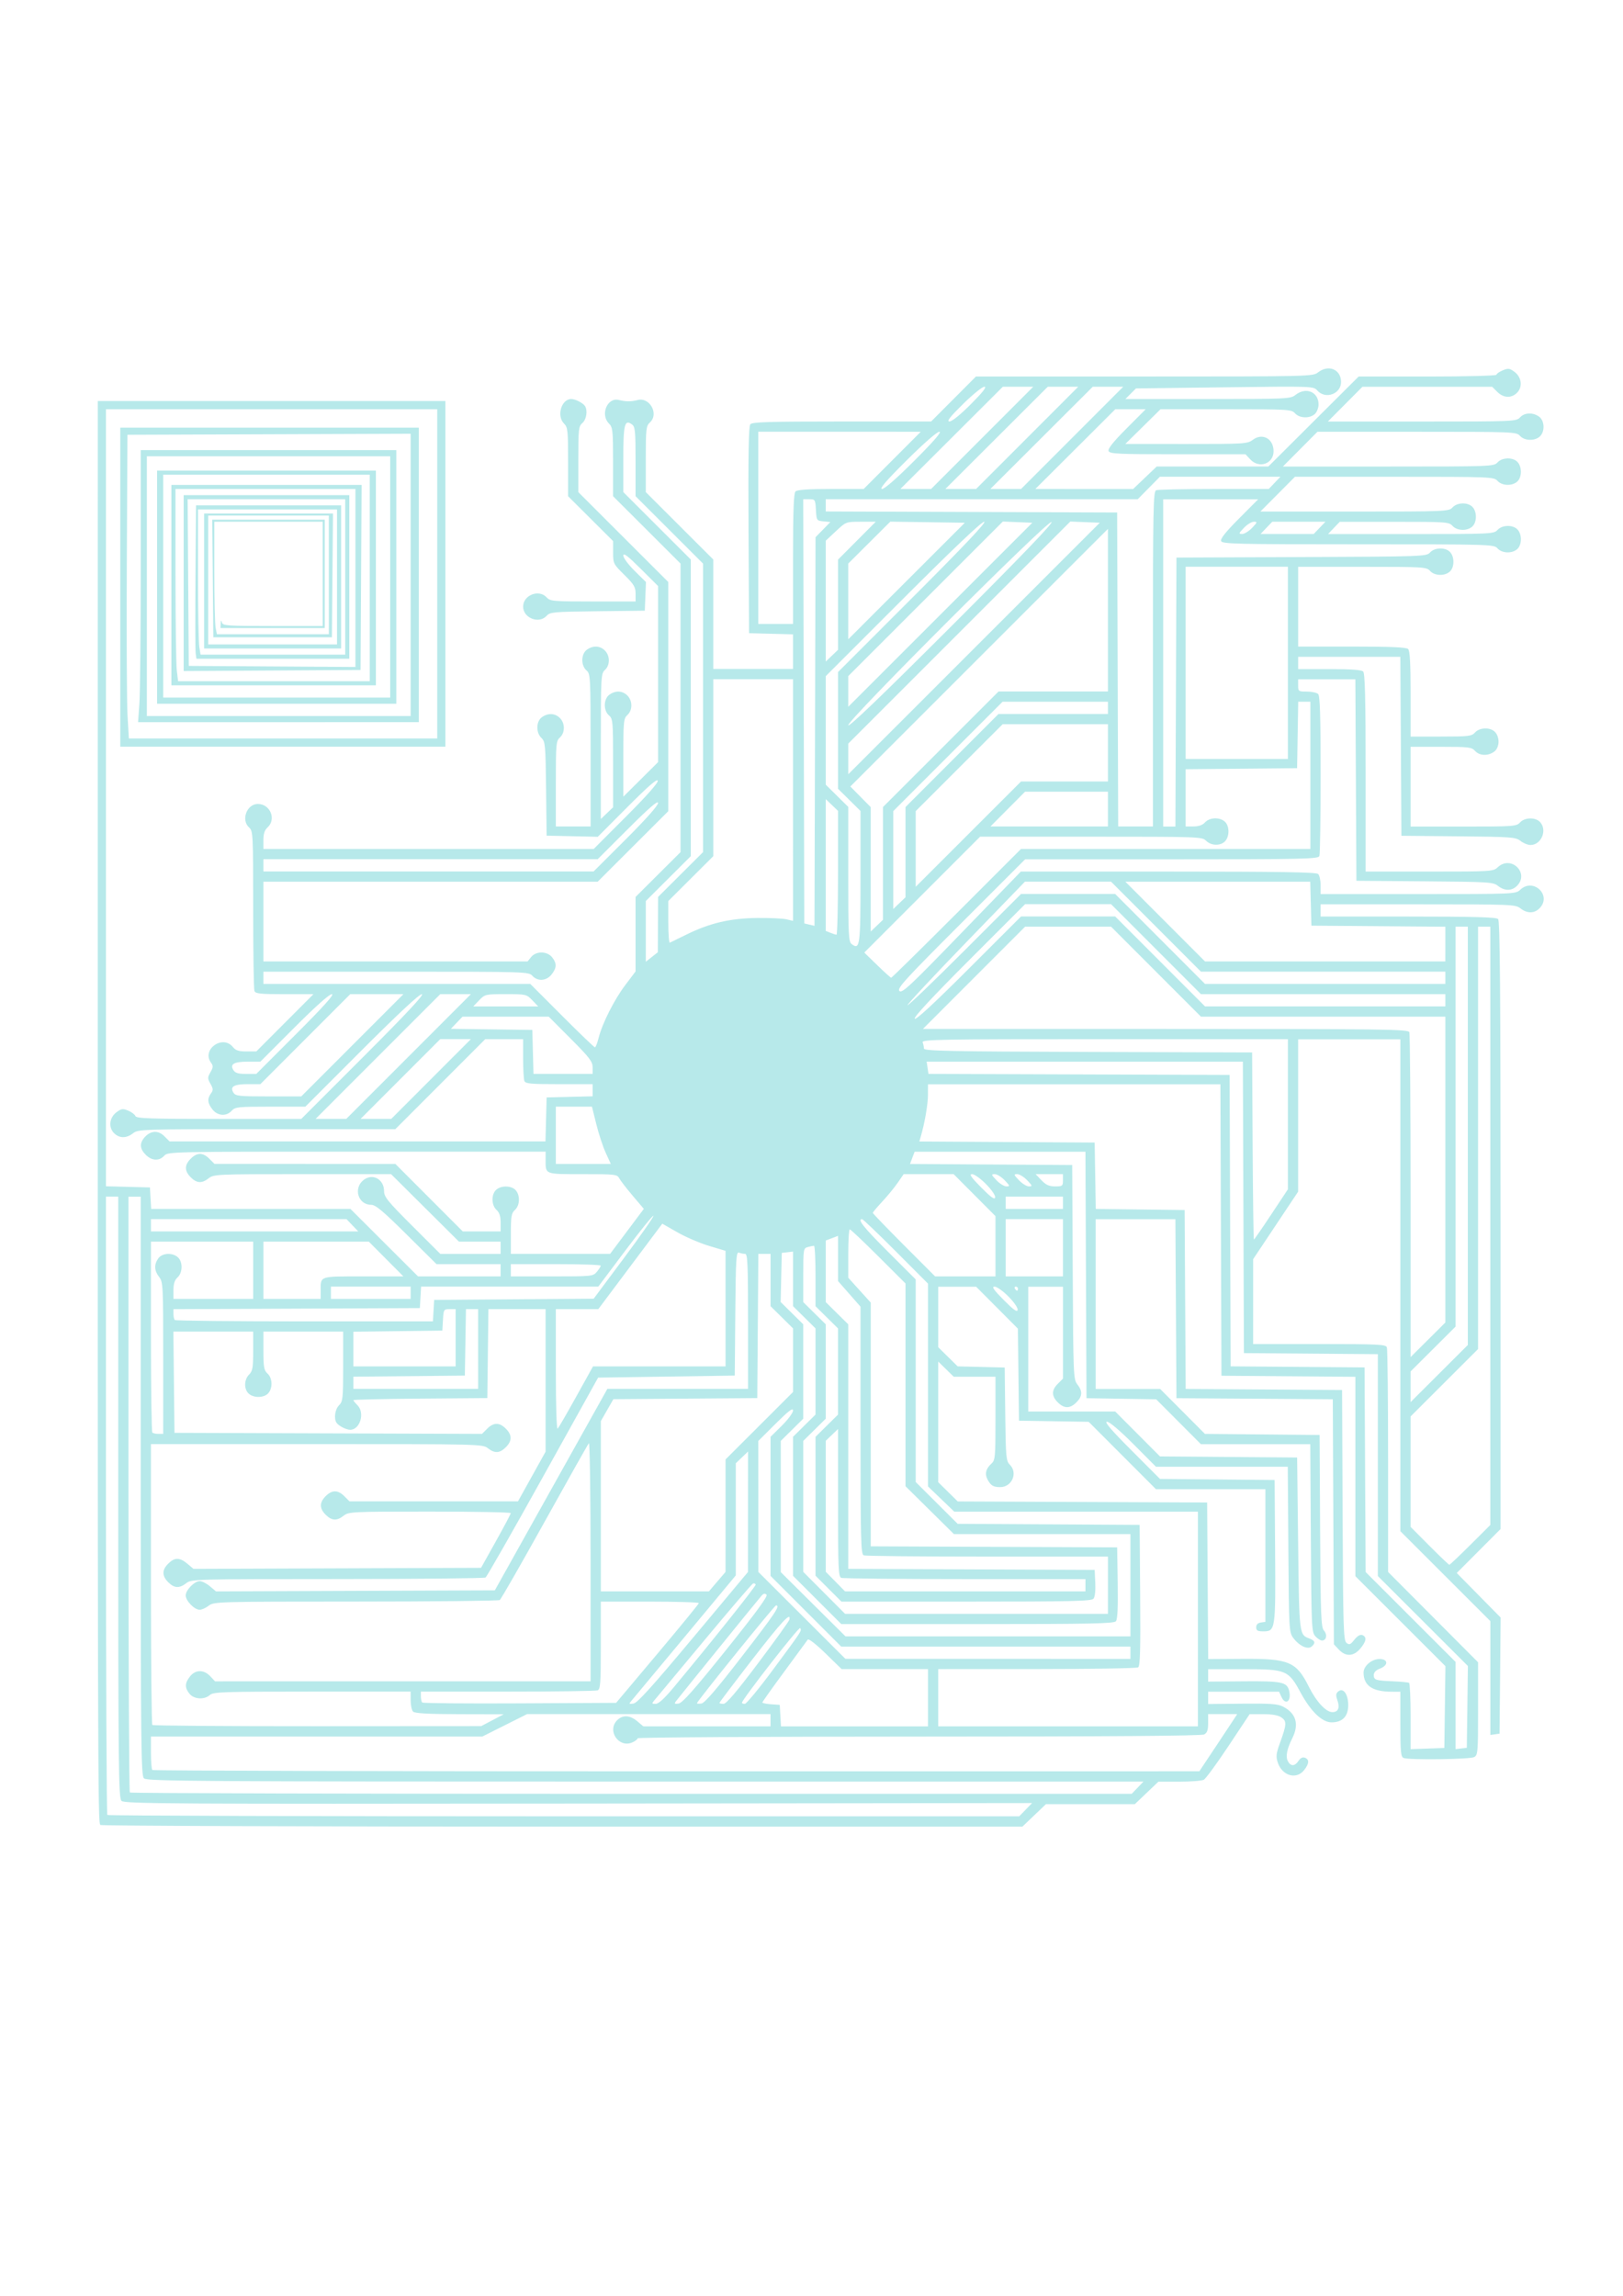 <?xml version="1.0" encoding="UTF-8" standalone="no"?>
<!-- Created with Inkscape (http://www.inkscape.org/) -->

<svg
   xmlns:dc="http://purl.org/dc/elements/1.1/"
   xmlns:cc="http://creativecommons.org/ns#"
   xmlns:rdf="http://www.w3.org/1999/02/22-rdf-syntax-ns#"
   xmlns:svg="http://www.w3.org/2000/svg"
   xmlns="http://www.w3.org/2000/svg"
   xmlns:sodipodi="http://sodipodi.sourceforge.net/DTD/sodipodi-0.dtd"
   xmlns:inkscape="http://www.inkscape.org/namespaces/inkscape"
   width="210mm"
   height="297mm"
   viewBox="0 0 210 297"
   version="1.1"
   id="svg2298"
   inkscape:version="0.92.4 (5da689c313, 2019-01-14)"
   sodipodi:docname="CircuitBoard-Blue.svg">
  <defs
     id="defs2292" />
  <sodipodi:namedview
     id="base"
     pagecolor="#ffffff"
     bordercolor="#666666"
     borderopacity="1.0"
     inkscape:pageopacity="0.0"
     inkscape:pageshadow="2"
     inkscape:zoom="0.7"
     inkscape:cx="480.65301"
     inkscape:cy="640.34483"
     inkscape:document-units="mm"
     inkscape:current-layer="layer1"
     showgrid="false"
     inkscape:snap-global="false"
     inkscape:window-width="1920"
     inkscape:window-height="1017"
     inkscape:window-x="-8"
     inkscape:window-y="-8"
     inkscape:window-maximized="1" />
  <g
     inkscape:label="Layer 1"
     inkscape:groupmode="layer"
     id="layer1">
    <g
       id="g2854"
       transform="translate(2.598,-2.987)">
      <path
         style="fill:#b7e9ea;stroke-width:0.265"
         d="m 10.388,239.067 c -0.337,-0.214 -0.349,-5.21 -0.338,-138.889 l 0.004,-45.31 H 32.544 55.033 V 77.226 99.583 H 33.999 12.965 v -20.637 -20.637 h 19.315 19.315 v 19.05 19.05 H 33.43 15.267 l 0.172,-2.422 c 0.095,-1.332 0.172,-9.25 0.172,-17.595 V 61.218 H 32.147 48.683 V 77.623 94.027 H 33.205 17.727 V 78.946 63.864 H 31.882 46.038 V 77.755 91.646 H 32.808 19.579 V 78.681 65.716 h 12.306 12.306 l -0.069,11.972 -0.069,11.972 -11.443,0.069 -11.443,0.069 V 78.419 67.039 H 31.882 42.598 V 77.623 88.206 H 32.706 22.814 l -0.096,-0.728 c -0.053,-0.4 -0.063,-4.865 -0.023,-9.922 l 0.073,-9.194 h 9.386 9.386 v 9.26 9.26 H 32.676 23.812 v -8.731 -8.731 h 8.338 8.338 l -0.07,8.004 -0.07,8.004 h -7.673 -7.673 l -0.07,-7.607 -0.07,-7.607 h 7.28 7.28 v 7.011 7.011 h -6.747 -6.747 l 0.031,-0.595 c 0.023,-0.448 0.061,-0.481 0.152,-0.132 0.111,0.425 0.651,0.463 6.584,0.463 h 6.463 V 77.226 70.479 H 32.147 25.135 v 6.449 c 0,3.547 0.074,6.821 0.165,7.276 l 0.165,0.827 h 7.243 7.243 V 77.358 69.685 H 32.147 24.342 v 8.334 8.334 h 8.334 8.334 v -8.731 -8.731 h -8.996 -8.996 l 0.003,8.401 c 0.002,4.62 0.077,8.847 0.167,9.393 l 0.164,0.992 h 9.358 9.358 V 77.623 67.568 H 31.875 21.681 l 0.073,10.782 0.073,10.782 10.782,0.069 10.782,0.069 V 77.758 l -10e-7,-11.512 H 31.75 20.108 l 0.002,11.046 c 0.001,6.075 0.077,11.671 0.169,12.435 l 0.167,1.389 H 32.845 45.244 V 77.755 64.393 H 31.882 18.521 V 78.813 93.233 H 33.205 47.89 V 77.623 62.012 H 32.147 16.404 V 78.813 95.614 H 33.47 50.535 V 77.356 59.098 l -18.322,0.068 -18.322,0.068 -0.081,16.669 c -0.045,9.168 -0.003,18.008 0.092,19.645 l 0.173,2.977 H 34.025 53.975 V 77.226 55.927 H 32.544 11.113 v 50.262 50.262 l 2.844,0.075 2.844,0.075 0.08,1.389 0.08,1.389 h 12.892 12.892 l 4.375,4.366 4.375,4.366 h 5.34 5.34 v -0.794 -0.794 H 58.03 53.882 l -3.867,-3.836 c -3.067,-3.043 -4.016,-3.836 -4.584,-3.836 -1.716,0 -2.357,-2.195 -0.947,-3.243 1.167,-0.867 2.611,-0.048 2.611,1.479 0,0.733 0.482,1.326 3.641,4.479 l 3.641,3.634 h 3.899 3.899 v -0.794 -0.794 H 59.483 56.788 l -4.393,-4.366 -4.393,-4.366 H 36.544 c -11.057,0 -11.481,0.018 -12.131,0.529 -0.891,0.701 -1.545,0.667 -2.333,-0.12 -0.824,-0.824 -0.824,-1.581 0,-2.405 0.827,-0.827 1.582,-0.824 2.417,0.012 l 0.661,0.661 H 36.858 48.557 l 4.36,4.366 4.36,4.366 h 2.45 2.45 v -1.15 c 0,-0.814 -0.155,-1.29 -0.529,-1.629 -0.673,-0.609 -0.697,-2.015 -0.045,-2.605 0.642,-0.581 1.972,-0.557 2.518,0.046 0.602,0.666 0.556,1.973 -0.091,2.559 -0.461,0.417 -0.529,0.815 -0.529,3.084 v 2.605 h 6.42 6.42 l 2.183,-2.913 2.183,-2.913 -1.44,-1.697 c -0.792,-0.933 -1.572,-1.944 -1.734,-2.246 -0.28,-0.523 -0.51,-0.549 -4.754,-0.549 -4.96,0 -4.781,0.07 -4.781,-1.874 v -1.037 H 43.565 c -24.097,0 -24.44,0.007 -24.912,0.529 -0.647,0.715 -1.607,0.666 -2.393,-0.12 -0.766,-0.766 -0.825,-1.466 -0.186,-2.22 0.775,-0.916 1.783,-0.993 2.578,-0.198 l 0.687,0.687 H 43.659 67.98 l 0.075,-2.844 0.075,-2.844 2.977,-0.075 2.977,-0.075 v -0.785 -0.785 h -4.337 c -3.711,0 -4.361,-0.06 -4.498,-0.419 -0.088,-0.23 -0.161,-1.54 -0.161,-2.91 v -2.492 h -2.45 -2.45 l -5.816,5.821 -5.816,5.821 H 31.926 c -16.229,0 -16.645,0.013 -17.302,0.529 -0.863,0.679 -1.78,0.673 -2.469,-0.016 -0.752,-0.752 -0.598,-2.02 0.329,-2.709 0.62,-0.461 0.812,-0.486 1.502,-0.2 0.435,0.18 0.856,0.496 0.935,0.701 0.12,0.312 1.879,0.373 10.802,0.373 h 10.659 l 8.067,-8.07 c 5.557,-5.559 7.902,-8.07 7.537,-8.07 -0.34,0 -3.127,2.599 -7.802,7.276 l -7.272,7.276 h -4.525 c -4.189,0 -4.56,0.039 -5.004,0.529 -0.685,0.757 -1.827,0.68 -2.494,-0.168 -0.638,-0.811 -0.691,-1.388 -0.189,-2.074 0.306,-0.418 0.296,-0.603 -0.066,-1.241 -0.391,-0.689 -0.391,-0.811 0,-1.5 0.362,-0.638 0.372,-0.823 0.066,-1.241 -1.241,-1.698 1.507,-3.659 2.833,-2.022 0.361,0.445 0.75,0.573 1.748,0.573 h 1.284 l 3.697,-3.704 3.697,-3.704 h -3.738 c -3.165,0 -3.763,-0.064 -3.899,-0.419 -0.088,-0.23 -0.161,-4.974 -0.161,-10.542 0,-9.788 -0.018,-10.14 -0.529,-10.603 -1.071,-0.969 -0.3,-3.043 1.132,-3.043 1.608,0 2.421,1.982 1.249,3.043 -0.374,0.339 -0.529,0.815 -0.529,1.629 v 1.15 h 21.368 21.368 l 4.191,-4.197 c 2.685,-2.689 4.157,-4.354 4.098,-4.635 -0.065,-0.306 -1.252,0.726 -3.926,3.41 l -3.833,3.848 -3.31,-0.074 -3.31,-0.074 -0.071,-6.071 c -0.066,-5.659 -0.107,-6.104 -0.595,-6.559 -0.738,-0.688 -0.703,-2.164 0.064,-2.702 0.802,-0.562 1.688,-0.517 2.322,0.117 0.679,0.679 0.679,1.899 0,2.514 -0.497,0.45 -0.529,0.815 -0.529,5.994 v 5.515 h 2.249 2.249 v -9.863 c 0,-9.536 -0.018,-9.878 -0.529,-10.316 -0.748,-0.641 -0.715,-2.15 0.059,-2.692 0.802,-0.562 1.688,-0.517 2.322,0.117 0.679,0.679 0.679,1.899 0,2.514 -0.51,0.462 -0.529,0.815 -0.529,9.88 v 9.401 l 0.794,-0.76 0.794,-0.76 V 101.709 c 0,-5.385 -0.03,-5.738 -0.529,-6.166 -0.748,-0.641 -0.715,-2.15 0.059,-2.692 0.802,-0.562 1.688,-0.517 2.322,0.117 0.679,0.679 0.679,1.899 0,2.514 -0.494,0.447 -0.529,0.815 -0.529,5.525 v 5.046 l 2.249,-2.237 2.249,-2.237 V 90.19 78.802 l -2.249,-2.237 c -1.689,-1.68 -2.249,-2.105 -2.249,-1.705 0,0.295 0.653,1.177 1.465,1.979 l 1.465,1.446 -0.076,1.852 -0.076,1.852 -6.115,0.071 c -5.711,0.066 -6.146,0.106 -6.589,0.595 -0.988,1.091 -3.038,0.285 -3.038,-1.195 0,-1.484 2.051,-2.286 3.043,-1.191 0.45,0.497 0.815,0.529 5.994,0.529 h 5.515 v -1.001 c 0,-0.863 -0.201,-1.2 -1.455,-2.438 -1.417,-1.399 -1.455,-1.476 -1.455,-2.906 v -1.469 L 73.819,70.082 70.908,67.181 v -4.436 c 0,-4.084 -0.042,-4.478 -0.529,-4.965 -0.988,-0.988 -0.338,-3.175 0.943,-3.175 0.509,0 1.502,0.506 1.764,0.9 0.376,0.562 0.199,1.755 -0.327,2.205 -0.488,0.418 -0.529,0.781 -0.529,4.696 v 4.243 l 5.821,5.816 5.821,5.816 v 14.822 14.822 l -4.567,4.561 -4.567,4.561 H 53.112 31.485 v 5.159 5.159 H 48.575 65.664 l 0.464,-0.573 c 0.64,-0.79 2.053,-0.775 2.705,0.029 0.632,0.781 0.616,1.368 -0.06,2.228 -0.667,0.848 -1.809,0.925 -2.494,0.168 -0.47,-0.519 -0.815,-0.529 -17.636,-0.529 H 31.485 v 0.794 0.794 h 17.267 17.267 l 4.095,4.101 c 2.252,2.256 4.171,4.101 4.265,4.101 0.094,0 0.309,-0.551 0.478,-1.224 0.475,-1.887 2.027,-4.955 3.473,-6.865 l 1.308,-1.729 v -4.819 -4.819 l 2.91,-2.901 2.91,-2.901 V 94.557 75.897 l -4.366,-4.36 -4.366,-4.36 v -4.435 c 0,-4.082 -0.042,-4.477 -0.529,-4.964 -1.162,-1.162 -0.208,-3.429 1.283,-3.047 0.881,0.226 1.575,0.228 2.427,0.007 1.574,-0.409 2.786,1.818 1.582,2.908 -0.487,0.441 -0.529,0.815 -0.529,4.74 v 4.261 l 4.366,4.36 4.366,4.36 v 7.081 7.081 h 5.159 5.159 v -2.24 -2.24 l -2.844,-0.075 -2.844,-0.075 -0.069,-13.331 c -0.05,-9.624 0.015,-13.432 0.231,-13.692 0.245,-0.295 2.418,-0.361 11.847,-0.361 h 11.548 l 2.901,-2.91 2.901,-2.91 h 21.791 c 21.39,0 21.803,-0.01 22.464,-0.529 1.359,-1.069 2.983,-0.396 2.983,1.237 0,1.559 -2.017,2.287 -3.068,1.108 -0.504,-0.565 -0.504,-0.565 -11.984,-0.42 l -11.48,0.145 -0.685,0.685 -0.685,0.685 h 10.668 c 10.267,0 10.693,-0.02 11.341,-0.529 1.359,-1.069 2.983,-0.396 2.983,1.237 0,0.439 -0.218,0.995 -0.484,1.236 -0.666,0.602 -1.973,0.556 -2.559,-0.091 -0.46,-0.508 -0.815,-0.529 -8.941,-0.529 h -8.462 l -2.278,2.245 -2.278,2.245 7.882,0.004 c 7.6,0.004 7.909,-0.016 8.635,-0.553 1.24,-0.917 2.665,-0.122 2.665,1.487 0,1.633 -1.876,2.288 -3.02,1.054 l -0.613,-0.661 h -8.775 c -7.775,0 -8.794,-0.048 -8.937,-0.421 -0.112,-0.292 0.595,-1.18 2.318,-2.91 l 2.48,-2.49 h -1.966 -1.966 l -5.173,5.158 -5.173,5.158 6.326,0.002 6.326,0.002 1.526,-1.455 1.526,-1.455 h 7.222 7.222 l 5.842,-5.821 5.842,-5.821 h 8.916 c 4.947,9e-6 8.916,-0.103 8.916,-0.232 0,-0.128 0.365,-0.384 0.811,-0.568 0.713,-0.295 0.896,-0.272 1.521,0.192 0.928,0.689 1.082,1.957 0.329,2.709 -0.733,0.733 -1.75,0.687 -2.553,-0.117 l -0.661,-0.661 h -8.394 -8.394 l -2.237,2.249 -2.237,2.249 h 12.19 c 11.854,0 12.203,-0.015 12.669,-0.529 0.573,-0.633 1.645,-0.684 2.455,-0.117 0.741,0.519 0.799,1.961 0.104,2.59 -0.666,0.602 -1.973,0.556 -2.559,-0.091 -0.466,-0.515 -0.815,-0.529 -13.342,-0.529 h -12.863 l -2.237,2.249 -2.237,2.249 h 13.645 c 13.309,0 13.657,-0.013 14.124,-0.529 0.609,-0.673 2.015,-0.697 2.605,-0.045 0.581,0.642 0.557,1.972 -0.046,2.518 -0.666,0.602 -1.973,0.556 -2.559,-0.091 -0.466,-0.515 -0.815,-0.529 -13.342,-0.529 h -12.863 l -2.237,2.249 -2.237,2.249 h 12.19 c 11.854,0 12.203,-0.015 12.669,-0.529 0.609,-0.673 2.015,-0.697 2.605,-0.045 0.581,0.642 0.557,1.972 -0.046,2.518 -0.666,0.602 -1.973,0.556 -2.559,-0.091 -0.456,-0.504 -0.815,-0.529 -7.532,-0.529 h -7.053 l -0.76,0.794 -0.76,0.794 h 10.724 c 10.388,0 10.739,-0.017 11.203,-0.529 0.609,-0.673 2.015,-0.697 2.605,-0.045 0.581,0.642 0.557,1.972 -0.046,2.518 -0.666,0.602 -1.973,0.556 -2.559,-0.091 -0.47,-0.519 -0.815,-0.529 -18.041,-0.529 -15.805,0 -17.578,-0.042 -17.723,-0.421 -0.112,-0.292 0.595,-1.18 2.318,-2.91 l 2.48,-2.49 h -6.146 -6.146 v 21.167 21.167 h 0.792 0.792 l 0.068,-17.396 0.068,-17.396 16.167,-0.068 c 15.765,-0.066 16.178,-0.081 16.644,-0.595 0.607,-0.671 2.014,-0.694 2.603,-0.043 0.581,0.642 0.557,1.972 -0.046,2.518 -0.666,0.602 -1.973,0.556 -2.559,-0.091 -0.459,-0.508 -0.815,-0.529 -8.772,-0.529 h -8.293 v 5.159 5.159 h 6.959 c 5.059,0 7.045,0.087 7.276,0.318 0.227,0.227 0.317,1.893 0.317,5.821 v 5.503 h 3.928 c 3.592,0 3.969,-0.045 4.407,-0.529 0.609,-0.673 2.015,-0.697 2.605,-0.045 0.642,0.71 0.563,2.044 -0.15,2.544 -0.81,0.567 -1.882,0.516 -2.455,-0.117 -0.438,-0.484 -0.815,-0.529 -4.407,-0.529 h -3.928 v 5.159 5.159 h 6.838 c 6.502,0 6.862,-0.026 7.317,-0.529 0.609,-0.673 2.015,-0.697 2.605,-0.045 0.951,1.05 0.147,2.956 -1.246,2.956 -0.344,0 -0.926,-0.236 -1.293,-0.525 -0.624,-0.491 -1.147,-0.53 -8.039,-0.595 l -7.372,-0.07 -0.069,-11.576 -0.069,-11.576 h -6.612 -6.612 v 0.794 0.794 h 4.048 c 2.796,0 4.146,0.098 4.366,0.318 0.238,0.238 0.318,3.51 0.318,13.097 v 12.779 h 8.251 c 8.049,0 8.266,-0.014 8.85,-0.562 1.71,-1.606 4.136,0.757 2.478,2.414 -0.673,0.673 -1.596,0.674 -2.449,0.004 -0.632,-0.497 -1.147,-0.529 -9.495,-0.595 l -8.826,-0.07 -0.069,-13.031 -0.069,-13.031 h -3.702 -3.702 v 0.794 c 0,0.759 0.05,0.794 1.138,0.794 0.626,0 1.281,0.143 1.455,0.318 0.236,0.236 0.318,2.917 0.318,10.429 0,5.562 -0.072,10.3 -0.161,10.53 -0.144,0.376 -2.075,0.419 -19.118,0.419 h -18.957 l -8.327,8.33 c -7.281,7.283 -8.278,8.378 -7.936,8.707 0.342,0.329 1.359,-0.624 8.05,-7.537 l 7.658,-7.913 h 19.078 c 14.485,0 19.154,0.076 19.395,0.318 0.175,0.175 0.318,0.829 0.318,1.455 v 1.138 h 12.617 c 12.5,0 12.622,-0.005 13.215,-0.562 1.71,-1.606 4.136,0.757 2.478,2.414 -0.674,0.674 -1.596,0.674 -2.453,0 -0.651,-0.512 -1.073,-0.529 -13.265,-0.529 H 168.275 v 0.794 0.794 h 11.324 c 8.455,0 11.405,0.08 11.642,0.318 0.244,0.244 0.318,9.404 0.318,39.617 v 39.3 l -2.834,2.843 -2.834,2.843 2.839,2.881 2.839,2.881 -0.07,7.51 -0.07,7.51 -0.595,0.085 -0.595,0.085 v -7.363 -7.363 l -5.821,-5.816 -5.821,-5.816 v -31.818 -31.818 h -6.615 -6.615 l -2.6e-4,9.856 -2.7e-4,9.856 -2.91,4.366 -2.91,4.366 -2.6e-4,5.49 -3.4e-4,5.49 h 8.571 c 7.571,0 8.589,0.049 8.731,0.419 0.088,0.23 0.161,6.865 0.161,14.743 v 14.324 l 5.821,5.842 5.821,5.842 v 5.997 c 0,5.658 -0.029,6.012 -0.512,6.27 -0.544,0.291 -8.406,0.389 -9.124,0.113 -0.357,-0.137 -0.419,-0.775 -0.419,-4.366 v -4.205 l -1.124,-0.002 c -2.49,-0.003 -3.638,-0.785 -3.638,-2.478 0,-0.857 1.057,-1.753 2.068,-1.753 1.13,0 1.162,0.822 0.049,1.242 -0.514,0.194 -0.794,0.484 -0.794,0.823 0,0.652 0.216,0.722 2.514,0.82 1.019,0.043 1.941,0.133 2.051,0.2 0.109,0.067 0.198,2.024 0.198,4.35 v 4.228 l 2.183,-0.077 2.183,-0.077 0.07,-5.292 0.07,-5.292 -5.825,-5.819 -5.825,-5.819 v -12.897 -12.897 l -8.665,-0.07 -8.665,-0.07 -0.068,-18.852 -0.068,-18.852 H 136.391 117.475 l -0.005,1.389 c -0.004,1.223 -0.426,3.654 -0.941,5.421 l -0.173,0.592 11.341,0.069 11.341,0.069 0.073,4.294 0.073,4.294 5.748,0.071 5.748,0.071 0.069,11.572 0.069,11.572 10.118,0.069 10.118,0.069 0.068,16.175 c 0.061,14.496 0.112,16.212 0.494,16.529 0.367,0.305 0.51,0.249 1.031,-0.404 0.392,-0.492 0.753,-0.701 1.027,-0.596 0.609,0.234 0.522,0.814 -0.262,1.746 -0.866,1.03 -1.885,1.078 -2.775,0.131 l -0.641,-0.683 -0.072,-15.851 -0.072,-15.851 -10.114,-0.069 -10.114,-0.069 -0.069,-11.576 -0.069,-11.576 h -5.157 -5.157 v 10.98 10.98 h 4.172 4.172 l 2.897,2.906 2.897,2.906 7.417,0.07 7.417,0.07 0.069,12.418 c 0.061,10.985 0.118,12.472 0.495,12.889 0.47,0.519 0.321,1.285 -0.25,1.285 -0.2,0 -0.591,-0.251 -0.868,-0.557 -0.478,-0.528 -0.508,-1.187 -0.578,-12.7 l -0.074,-12.143 h -7.074 -7.074 l -2.895,-2.904 -2.895,-2.904 -4.508,-0.072 -4.508,-0.072 -0.068,-15.941 -0.068,-15.941 h -11.052 -11.052 l -0.298,0.791 -0.298,0.791 10.493,0.069 10.493,0.069 0.069,13.852 c 0.066,13.375 0.087,13.875 0.595,14.522 0.699,0.888 0.664,1.543 -0.123,2.33 -0.824,0.824 -1.581,0.824 -2.405,0 -0.827,-0.827 -0.824,-1.582 0.012,-2.417 l 0.661,-0.661 v -5.941 -5.941 h -2.249 -2.249 v 8.07 8.07 h 5.627 5.627 l 2.898,2.907 2.898,2.907 8.871,0.07 8.871,0.07 0.132,11.138 c 0.142,11.951 0.12,11.77 1.51,12.298 0.699,0.266 0.766,0.575 0.223,1.026 -0.507,0.421 -1.612,-0.107 -2.371,-1.132 -0.536,-0.724 -0.555,-1.068 -0.628,-11.443 l -0.075,-10.697 h -8.529 -8.529 l -2.901,-2.91 c -1.765,-1.77 -3.109,-2.91 -3.432,-2.91 -0.38,0 0.518,1.05 3.163,3.7 l 3.693,3.7 7.416,0.07 7.416,0.07 0.064,9.128 c 0.072,10.258 0.044,10.451 -1.527,10.451 -0.742,0 -0.918,-0.102 -0.918,-0.529 0,-0.347 0.205,-0.558 0.595,-0.614 l 0.595,-0.085 v -8.581 -8.581 h -7.081 -7.081 l -4.354,-4.36 -4.354,-4.36 -4.507,-0.072 -4.507,-0.072 -0.071,-5.953 -0.071,-5.953 -2.702,-2.712 -2.702,-2.712 h -2.452 -2.452 v 3.913 3.913 l 1.257,1.238 1.257,1.238 3.043,0.075 3.043,0.075 0.071,6.024 c 0.066,5.6 0.108,6.061 0.595,6.548 1.069,1.069 0.268,2.91 -1.262,2.901 -0.882,-0.005 -1.212,-0.207 -1.629,-0.998 -0.377,-0.717 -0.208,-1.396 0.511,-2.047 0.488,-0.441 0.522,-0.832 0.522,-5.856 v -5.383 h -2.701 -2.701 l -1.003,-0.98 -1.003,-0.98 v 7.803 7.803 l 1.264,1.245 1.264,1.245 16.133,0.068 16.133,0.068 0.069,10.128 0.069,10.128 4.453,-0.029 c 5.992,-0.039 6.945,0.36 8.559,3.585 0.98,1.959 2.224,3.307 3.049,3.307 0.771,0 1.001,-0.555 0.648,-1.568 -0.214,-0.613 -0.188,-0.851 0.119,-1.105 0.647,-0.537 1.29,0.351 1.29,1.78 0,1.448 -0.747,2.216 -2.156,2.216 -1.217,0 -2.685,-1.407 -3.993,-3.826 -1.588,-2.937 -1.868,-3.053 -7.384,-3.053 h -4.591 v 0.804 0.804 l 4.593,-0.039 c 4.93,-0.042 5.602,0.097 5.883,1.217 0.338,1.347 -0.459,1.974 -1,0.787 l -0.301,-0.661 h -4.588 -4.588 v 0.798 0.798 l 4.432,-0.046 c 3.666,-0.038 4.578,0.03 5.276,0.391 1.68,0.87 2.085,2.277 1.178,4.088 -0.703,1.403 -0.886,2.369 -0.564,2.971 0.366,0.685 0.897,0.665 1.373,-0.052 0.251,-0.377 0.535,-0.517 0.826,-0.405 0.594,0.228 0.559,0.762 -0.104,1.606 -1,1.272 -2.841,0.734 -3.412,-0.997 -0.248,-0.753 -0.205,-1.151 0.264,-2.447 0.896,-2.471 0.923,-2.876 0.223,-3.367 -0.416,-0.292 -1.177,-0.43 -2.368,-0.43 h -1.755 l -2.734,4.118 c -1.504,2.265 -2.942,4.23 -3.196,4.366 -0.254,0.136 -1.679,0.247 -3.167,0.247 h -2.705 l -1.526,1.455 -1.526,1.455 h -5.75 -5.75 l -1.526,1.455 -1.526,1.455 -59.485,-0.004 c -32.717,-0.002 -59.632,-0.098 -59.812,-0.212 z m 119.723,-1.967 0.833,-0.86 -58.705,0.067 c -53.143,0.061 -58.745,0.028 -59.122,-0.35 -0.376,-0.376 -0.417,-4.258 -0.417,-39.292 v -38.875 h -0.794 -0.794 v 39.908 c 0,21.949 0.079,39.987 0.176,40.084 0.097,0.097 26.684,0.176 59.082,0.176 h 58.906 z m 14.487,-2.848 0.757,-0.79 H 80.899 c -58.244,0 -64.497,-0.04 -64.872,-0.416 -0.374,-0.374 -0.416,-4.17 -0.416,-37.835 v -37.42 h -0.794 -0.794 v 38.453 c 0,21.149 0.08,38.533 0.178,38.631 0.098,0.098 29.307,0.176 64.909,0.173 l 64.731,-0.005 0.757,-0.79 z m 9.966,-5.093 c 1.087,-1.635 2.19,-3.3 2.45,-3.7 l 0.473,-0.728 h -1.883 -1.883 v 1.181 c 0,0.897 -0.123,1.247 -0.512,1.455 -0.346,0.185 -12.326,0.274 -36.909,0.274 -20.019,0 -36.398,0.1 -36.398,0.222 0,0.122 -0.297,0.358 -0.66,0.523 -1.755,0.8 -3.349,-1.498 -1.985,-2.862 0.714,-0.714 1.649,-0.666 2.598,0.132 l 0.786,0.661 h 8.23 8.23 v -0.794 -0.794 H 81.355 65.608 l -2.902,1.455 -2.902,1.455 H 38.369 16.933 v 2.073 c 0,1.14 0.08,2.153 0.178,2.251 0.098,0.098 30.62,0.176 67.827,0.173 l 67.649,-0.006 1.977,-2.973 z m 32.699,-5.354 0.07,-5.292 -5.825,-5.819 -5.825,-5.819 V 192.524 178.172 l -8.665,-0.07 -8.665,-0.07 -0.068,-18.852 -0.068,-18.852 H 137.76 117.302 l 0.116,0.792 0.116,0.792 19.483,0.068 19.483,0.068 0.068,18.848 0.068,18.848 8.663,0.07 8.663,0.07 0.069,13.234 0.069,13.234 5.818,5.814 5.818,5.814 v 5.642 5.642 l 0.728,-0.084 0.728,-0.084 z m -126.144,1.72 1.455,-0.769 -5.702,-0.013 c -4.067,-0.009 -5.793,-0.103 -6.019,-0.33 -0.175,-0.175 -0.318,-0.829 -0.318,-1.455 v -1.138 H 37.79 c -11.524,0 -12.792,0.042 -13.233,0.441 -0.714,0.646 -2.05,0.565 -2.638,-0.162 -0.632,-0.781 -0.616,-1.368 0.06,-2.228 0.712,-0.905 1.795,-0.921 2.625,-0.037 l 0.62,0.66 24.297,-0.001 24.297,-0.001 v -15.528 c 0,-8.541 -0.099,-15.415 -0.221,-15.277 -0.122,0.138 -2.701,4.716 -5.731,10.173 -3.031,5.457 -5.64,10.009 -5.798,10.116 -0.158,0.107 -8.544,0.196 -18.635,0.198 -17.943,0.004 -18.362,0.016 -19.02,0.533 -0.37,0.291 -0.9,0.529 -1.178,0.529 -0.674,2e-4 -1.804,-1.16 -1.804,-1.852 0,-0.699 1.133,-1.852 1.82,-1.852 0.286,0 0.876,0.298 1.309,0.663 l 0.788,0.663 18.04,-0.068 18.04,-0.068 7.28,-13.031 7.28,-13.031 h 9.102 9.102 v -8.731 c 0,-7.361 -0.059,-8.731 -0.375,-8.731 -0.206,0 -0.562,-0.072 -0.79,-0.159 -0.37,-0.142 -0.422,0.707 -0.485,7.871 l -0.07,8.03 -8.84,0.132 -8.84,0.132 -7.131,12.832 c -3.922,7.058 -7.267,12.92 -7.432,13.027 -0.166,0.107 -8.795,0.196 -19.177,0.198 -18.472,0.004 -18.89,0.015 -19.549,0.533 -0.891,0.701 -1.545,0.667 -2.333,-0.12 -0.824,-0.824 -0.824,-1.581 0,-2.405 0.825,-0.825 1.487,-0.821 2.479,0.014 l 0.788,0.663 18.605,-0.068 18.605,-0.068 1.92,-3.44 c 1.056,-1.892 1.923,-3.529 1.926,-3.638 0.003,-0.109 -4.708,-0.198 -10.47,-0.198 -10.075,0 -10.501,0.02 -11.148,0.529 -0.891,0.701 -1.545,0.667 -2.333,-0.12 -0.824,-0.824 -0.824,-1.581 0,-2.405 0.827,-0.827 1.582,-0.824 2.417,0.012 l 0.661,0.661 h 10.902 10.902 l 1.786,-3.212 1.786,-3.212 v -9.223 -9.223 h -3.699 -3.699 l -0.071,5.755 -0.071,5.755 -8.665,0.07 c -4.766,0.038 -8.665,0.128 -8.665,0.198 0,0.071 0.238,0.367 0.529,0.658 0.988,0.988 0.338,3.175 -0.943,3.175 -0.509,0 -1.502,-0.506 -1.764,-0.9 -0.371,-0.556 -0.2,-1.749 0.327,-2.275 0.488,-0.488 0.529,-0.882 0.529,-5.027 v -4.498 h -5.159 -5.159 v 2.473 c 0,2.137 0.072,2.538 0.529,2.951 0.647,0.585 0.694,1.893 0.091,2.559 -0.546,0.603 -1.876,0.627 -2.518,0.046 -0.638,-0.578 -0.616,-1.811 0.045,-2.473 0.455,-0.455 0.529,-0.882 0.529,-3.043 v -2.514 H 24.999 19.835 l 0.071,6.548 0.071,6.548 19.896,0.068 19.896,0.068 0.663,-0.663 c 0.837,-0.837 1.591,-0.842 2.419,-0.014 0.824,0.824 0.824,1.581 0,2.405 -0.788,0.788 -1.442,0.821 -2.333,0.12 -0.66,-0.519 -1.073,-0.529 -22.128,-0.529 l -21.456,1e-5 v 18.08 c 0,9.944 0.079,18.159 0.176,18.256 0.097,0.097 9.711,0.171 21.365,0.164 l 21.189,-0.013 z m 56.356,-2.91 v -3.704 h -5.587 -5.587 l -2.1,-2.044 c -1.235,-1.202 -2.176,-1.93 -2.285,-1.767 -0.102,0.152 -1.465,2.01 -3.029,4.129 -1.564,2.118 -2.844,3.919 -2.844,4.001 0,0.082 0.506,0.186 1.124,0.23 l 1.124,0.081 0.08,1.389 0.08,1.389 h 9.511 9.511 z m 34.925,-10.186 V 198.537 H 136.634 120.869 l -1.697,-1.629 -1.697,-1.629 v -13.118 -13.118 l -4.164,-4.17 c -2.29,-2.294 -4.255,-4.17 -4.366,-4.17 -0.654,0 0.189,1.058 3.37,4.233 l 3.572,3.565 v 13.105 13.105 l 2.714,2.704 2.714,2.704 11.772,0.069 11.772,0.069 0.07,9.11 c 0.054,7.112 -0.004,9.157 -0.265,9.323 -0.184,0.117 -6.079,0.214 -13.1,0.216 l -12.766,0.004 v 3.704 3.704 h 16.801 16.801 z m -69.935,4.498 c 2.939,-3.493 5.35,-6.439 5.36,-6.548 0.009,-0.109 -2.841,-0.198 -6.333,-0.198 h -6.35 v 5.66 c 0,4.917 -0.055,5.681 -0.419,5.821 -0.23,0.088 -5.469,0.161 -11.642,0.161 H 51.858 v 0.617 c 0,0.34 0.079,0.697 0.176,0.793 0.097,0.097 5.781,0.146 12.632,0.11 l 12.456,-0.066 z m 4.646,-2.117 7.075,-8.467 0.003,-7.789 0.003,-7.789 -0.794,0.76 -0.794,0.76 v 7.255 7.255 l -6.522,7.843 c -3.587,4.313 -6.712,8.063 -6.945,8.333 -0.397,0.46 -0.383,0.484 0.238,0.397 0.496,-0.07 2.423,-2.202 7.735,-8.56 z m -2.609,6.548 c 5.16,-6.198 10.739,-13.191 10.675,-13.381 -0.04,-0.12 -0.189,-0.184 -0.331,-0.142 -0.142,0.042 -2.985,3.355 -6.317,7.362 -3.333,4.007 -6.238,7.494 -6.457,7.749 -0.361,0.42 -0.346,0.463 0.162,0.463 0.376,0 1.123,-0.676 2.267,-2.051 z m 6.857,-4.936 c 3.843,-4.788 5.418,-6.938 5.224,-7.132 -0.194,-0.194 -0.384,-0.162 -0.631,0.108 -0.313,0.342 -10.422,12.806 -11.117,13.706 -0.216,0.28 -0.136,0.337 0.374,0.265 0.485,-0.068 2.038,-1.822 6.15,-6.946 z m 2.102,0.771 c 4.307,-5.574 4.949,-6.537 4.346,-6.517 -0.2,0.007 -10.23,12.411 -10.23,12.652 0,0.065 0.266,0.08 0.592,0.033 0.415,-0.059 1.992,-1.898 5.292,-6.168 z m 2.045,0.936 c 2.183,-2.904 4.001,-5.434 4.04,-5.622 0.217,-1.06 -0.98,0.226 -4.799,5.155 -2.343,3.024 -4.259,5.554 -4.259,5.622 0,0.068 0.236,0.124 0.524,0.124 0.372,0 1.674,-1.529 4.494,-5.28 z m 1.922,0.848 c 3.832,-5.178 3.724,-5.014 3.504,-5.37 -0.143,-0.231 -7.533,9.251 -7.533,9.664 0,0.075 0.169,0.137 0.375,0.137 0.206,0 1.851,-1.994 3.654,-4.432 z m 46.242,-2.183 v -0.794 h -18.711 -18.711 l -4.572,-4.572 -4.572,-4.572 v -8.996 -8.996 l 1.455,-1.437 c 0.806,-0.796 1.455,-1.675 1.455,-1.969 0,-0.4 -0.56,0.025 -2.249,1.705 l -2.249,2.237 0.005,8.473 0.005,8.473 5.629,5.618 5.629,5.618 18.443,0.004 18.443,0.004 v -0.794 z m 0,-8.732 v -6.615 h -11.419 -11.419 l -3.133,-3.095 -3.133,-3.095 v -13.115 -13.115 l -3.509,-3.502 c -1.93,-1.926 -3.597,-3.502 -3.704,-3.502 -0.107,0 -0.195,1.408 -0.195,3.13 v 3.13 l 1.455,1.608 1.455,1.608 v 15.765 15.765 l 15.941,0.068 15.941,0.068 0.072,4.595 c 0.05,3.165 -0.022,4.709 -0.231,4.961 -0.253,0.304 -3.255,0.366 -17.92,0.366 h -17.616 l -3.121,-3.121 -3.121,-3.121 v -8.993 -8.993 l 1.455,-1.437 1.455,-1.437 v -5.574 -5.574 l -1.455,-1.437 -1.455,-1.437 v -3.532 -3.532 l -0.728,0.084 -0.728,0.084 -0.074,3.177 -0.074,3.177 1.463,1.445 1.463,1.445 v 6.103 6.104 l -1.455,1.437 -1.455,1.437 v 8.486 8.486 l 4.186,4.156 4.186,4.156 h 18.436 18.436 z m -2.91,0 v -3.704 h -15.589 c -8.574,0 -15.777,-0.072 -16.007,-0.161 -0.375,-0.144 -0.419,-1.815 -0.419,-16.165 V 172.028 l -1.455,-1.658 -1.455,-1.657 v -2.924 -2.924 l -0.794,0.3 -0.794,0.3 v 3.986 3.986 l 1.455,1.437 1.455,1.437 v 15.816 15.816 l 15.941,0.068 15.941,0.068 0.079,1.677 c 0.048,1.008 -0.044,1.826 -0.231,2.051 -0.261,0.315 -2.871,0.374 -16.461,0.374 h -16.151 l -1.676,-1.676 -1.676,-1.676 v -8.983 -8.983 l 1.455,-1.437 1.455,-1.437 v -5.574 -5.574 l -1.455,-1.437 -1.455,-1.437 v -3.912 c 0,-2.151 -0.089,-3.91 -0.198,-3.908 -0.109,0.002 -0.466,0.075 -0.794,0.163 -0.579,0.155 -0.595,0.254 -0.595,3.643 v 3.484 l 1.455,1.437 1.455,1.437 v 6.103 6.104 l -1.455,1.437 -1.455,1.437 v 8.471 8.471 l 2.707,2.716 2.707,2.716 h 17.004 17.004 z m -50.558,-0.463 1.077,-1.257 0.002,-7.279 0.002,-7.279 4.366,-4.36 4.366,-4.36 v -4.113 -4.113 l -1.455,-1.437 -1.455,-1.437 v -3.382 -3.382 h -0.79 -0.79 l -0.07,9.327 -0.07,9.327 -9.309,0.07 -9.309,0.07 -0.811,1.418 -0.811,1.418 v 11.014 11.014 h 6.991 6.991 z m 47.647,0.463 v -0.794 h -15.589 c -8.574,0 -15.777,-0.072 -16.007,-0.161 -0.371,-0.142 -0.419,-1.246 -0.419,-9.707 v -9.546 l -0.794,0.76 -0.794,0.76 v 8.474 8.474 l 1.247,1.266 1.247,1.266 h 15.554 15.554 z m 49.803,-5.221 2.584,-2.575 v -38.7 -38.7 h -0.794 -0.794 v 27.321 27.321 l -4.366,4.36 -4.366,4.36 v 7.142 7.142 l 2.442,2.452 c 1.343,1.349 2.502,2.452 2.575,2.452 0.073,0 1.296,-1.159 2.717,-2.575 z M 18.521,178.669 c 0,-9.413 -0.022,-9.841 -0.529,-10.487 -0.635,-0.808 -0.674,-1.6 -0.117,-2.395 0.5,-0.713 1.834,-0.792 2.544,-0.15 0.652,0.59 0.628,1.996 -0.045,2.605 -0.374,0.339 -0.529,0.815 -0.529,1.629 v 1.15 h 5.159 5.159 v -3.704 -3.704 h -6.615 -6.615 v 12.259 c 0,6.742 0.079,12.338 0.176,12.435 0.097,0.097 0.454,0.176 0.794,0.176 h 0.617 z m 53.444,4.985 2.166,-3.903 h 8.575 8.575 l -0.001,-7.474 -0.001,-7.474 -2.132,-0.639 c -1.173,-0.351 -3.014,-1.142 -4.092,-1.756 l -1.96,-1.117 -4.139,5.526 -4.139,5.526 H 72.069 69.321 v 7.858 c 0,4.688 0.096,7.757 0.239,7.607 0.131,-0.138 1.214,-2.008 2.405,-4.154 z M 187.325,149.924 v -27.057 h -0.794 -0.794 v 25.868 25.868 l -2.91,2.901 -2.91,2.901 v 1.985 1.985 l 3.704,-3.697 3.704,-3.697 z M 59.267,177.503 v -5.159 h -0.787 -0.787 l -0.073,4.299 -0.073,4.299 -7.21,0.07 -7.21,0.07 v 0.789 0.789 h 8.07 8.07 z m -2.91,-1.455 v -3.704 h -0.78 c -0.754,0 -0.783,0.046 -0.86,1.389 l -0.08,1.389 -5.755,0.071 -5.755,0.071 v 2.244 2.244 h 6.615 6.615 z M 184.415,154.291 v -19.783 h -15.811 -15.811 l -5.816,-5.821 -5.816,-5.821 h -5.561 -5.56 l -6.611,6.615 -6.611,6.615 h 31.389 c 28.379,0 31.404,0.04 31.55,0.419 0.088,0.23 0.161,9.782 0.161,21.227 v 20.808 l 2.249,-2.237 2.249,-2.237 z m -130.916,18.25 0.08,-1.389 10.319,-0.079 10.319,-0.079 3.939,-5.287 c 2.166,-2.908 3.872,-5.354 3.791,-5.435 -0.081,-0.081 -1.719,1.946 -3.64,4.506 l -3.493,4.654 H 63.349 51.886 l -0.08,1.389 -0.08,1.389 -15.941,0.068 -15.941,0.068 v 0.615 c 0,0.338 0.079,0.695 0.176,0.792 0.097,0.097 7.651,0.176 16.787,0.176 H 53.418 Z m 74.397,-1.817 c -0.7,-0.71 -1.511,-1.292 -1.804,-1.292 -0.412,0 -0.146,0.389 1.181,1.73 1.255,1.268 1.737,1.613 1.804,1.292 0.052,-0.252 -0.45,-0.989 -1.181,-1.73 z m -89.002,-0.741 c 0,-1.963 -0.261,-1.874 5.513,-1.874 h 5.191 l -2.237,-2.249 -2.237,-2.249 h -6.819 -6.819 v 3.704 3.704 h 3.704 3.704 z m 11.642,0.243 v -0.794 h -5.159 -5.159 v 0.794 0.794 h 5.159 5.159 z m 78.581,-0.529 c 0,-0.146 -0.126,-0.265 -0.28,-0.265 -0.154,0 -0.207,0.119 -0.117,0.265 0.09,0.146 0.216,0.265 0.28,0.265 0.064,0 0.117,-0.119 0.117,-0.265 z m -54.489,-2.183 c 0.273,-0.327 0.501,-0.685 0.505,-0.794 0.005,-0.109 -2.611,-0.198 -5.812,-0.198 h -5.821 v 0.794 0.794 h 5.315 c 5.189,0 5.327,-0.014 5.812,-0.595 z m 51.579,-3.303 v -3.898 l -2.707,-2.716 -2.707,-2.716 h -3.233 -3.233 l -0.776,1.124 c -0.427,0.618 -1.326,1.713 -1.997,2.432 -0.672,0.719 -1.221,1.373 -1.221,1.452 0,0.079 1.814,1.961 4.032,4.182 l 4.032,4.038 h 3.906 3.906 z m 8.731,0.194 v -3.704 h -3.704 -3.704 v 3.704 3.704 h 3.704 3.704 z m 26.95,-4.31 2.154,-3.251 v -9.713 -9.713 h -23.709 c -21.51,0 -23.694,0.039 -23.548,0.419 0.088,0.23 0.161,0.587 0.161,0.792 0,0.318 3.154,0.384 21.233,0.441 l 21.233,0.068 0.069,12.105 c 0.038,6.658 0.11,12.105 0.161,12.105 0.051,0 1.062,-1.463 2.246,-3.251 z m -118.893,1.399 -0.76,-0.794 h -12.65 -12.65 v 0.794 0.794 h 13.411 13.411 z m 91.943,-2.91 v -0.794 h -3.704 -3.704 v 0.794 0.794 h 3.704 3.704 z m -9.953,-2.413 c -0.7,-0.71 -1.511,-1.292 -1.804,-1.292 -0.412,0 -0.146,0.389 1.181,1.73 1.255,1.268 1.737,1.613 1.804,1.292 0.053,-0.252 -0.45,-0.989 -1.181,-1.73 z m 2.412,-0.498 c -0.418,-0.437 -0.999,-0.794 -1.29,-0.794 -0.478,0 -0.455,0.077 0.231,0.794 0.418,0.437 0.999,0.794 1.29,0.794 0.478,0 0.455,-0.077 -0.231,-0.794 z m 2.91,0 c -0.418,-0.437 -0.999,-0.794 -1.29,-0.794 -0.478,0 -0.455,0.077 0.231,0.794 0.418,0.437 0.999,0.794 1.29,0.794 0.478,0 0.455,-0.077 -0.231,-0.794 z m 4.63,0 v -0.794 h -1.769 -1.769 l 0.76,0.794 c 0.585,0.61 0.994,0.794 1.769,0.794 0.945,0 1.009,-0.051 1.009,-0.794 z m -59.163,-3.56 c -0.364,-0.794 -0.912,-2.461 -1.219,-3.704 L 73.997,146.15 H 71.659 69.321 v 3.704 3.704 h 3.557 3.557 z m -25.504,-12.447 8.067,-8.07 H 56.353 54.369 l -8.067,8.07 -8.067,8.07 h 1.984 1.984 z m 2.91,2.91 5.154,-5.159 h -1.984 -1.984 l -5.154,5.159 -5.154,5.159 h 1.984 1.984 z m -10.186,-4.366 6.611,-6.615 h -3.44 -3.44 l -5.816,5.821 -5.816,5.821 h -1.603 c -1.815,0 -2.372,0.322 -1.891,1.092 0.281,0.45 0.693,0.495 4.547,0.495 h 4.238 z m -7.276,-1.455 c 3.617,-3.621 4.996,-5.159 4.625,-5.159 -0.332,0 -2.154,1.627 -4.889,4.366 l -4.36,4.366 h -1.604 c -1.815,0 -2.373,0.322 -1.892,1.092 0.235,0.377 0.626,0.495 1.637,0.495 h 1.328 z m 38.365,4.304 c 0,-0.734 -0.403,-1.259 -2.84,-3.704 l -2.84,-2.849 h -5.577 -5.577 l -0.755,0.788 -0.755,0.788 5.27,0.072 5.27,0.072 0.075,2.844 0.075,2.844 h 3.828 3.828 z m 61.52,-19.517 h 6.086 l 5.816,5.821 5.816,5.821 h 15.547 15.547 v -0.794 -0.794 h -15.811 -15.811 l -5.816,-5.821 -5.816,-5.821 h -5.56 -5.56 l -7.242,7.246 c -4.753,4.755 -7.173,7.358 -7.042,7.571 0.134,0.217 2.451,-1.924 6.981,-6.452 l 6.781,-6.777 z m -69.325,10.848 c -0.747,-0.78 -0.808,-0.794 -3.44,-0.794 -2.631,0 -2.693,0.014 -3.44,0.794 l -0.76,0.794 h 4.2 4.2 z m 69.325,-13.758 h 6.086 l 5.816,5.821 5.816,5.821 h 15.547 15.547 v -0.794 -0.794 h -15.811 -15.811 l -5.816,-5.821 -5.816,-5.821 h -5.572 -5.572 l -7.593,7.841 c -4.176,4.312 -7.593,7.973 -7.593,8.134 0,0.161 3.305,-3.01 7.344,-7.047 l 7.344,-7.34 z m -14.424,2.514 8.331,-8.334 h 18.721 18.721 v -9.525 -9.525 h -0.787 -0.787 l -0.073,4.299 -0.073,4.299 -7.21,0.07 -7.21,0.07 v 3.7 3.7 h 1.017 c 0.681,0 1.175,-0.175 1.496,-0.529 0.585,-0.647 1.893,-0.694 2.559,-0.091 0.603,0.546 0.627,1.876 0.046,2.518 -0.578,0.638 -1.811,0.616 -2.473,-0.045 -0.516,-0.516 -0.882,-0.529 -14.885,-0.529 H 124.218 l -7.493,7.496 -7.493,7.496 1.673,1.627 c 0.92,0.895 1.734,1.629 1.807,1.632 0.074,0.003 3.883,-3.745 8.465,-8.329 z m -38.644,1.451 0.015,-3.576 2.91,-2.901 2.91,-2.901 V 94.557 75.897 l -4.366,-4.36 -4.366,-4.36 v -4.472 c 0,-3.951 -0.054,-4.511 -0.462,-4.81 -0.959,-0.701 -1.125,-0.038 -1.125,4.482 v 4.27 l 4.366,4.36 4.366,4.36 v 19.19 19.19 l -2.91,2.901 -2.91,2.901 v 3.927 3.927 l 0.779,-0.615 0.779,-0.615 0.015,-3.576 z m 101.879,2.522 v -2.245 l -8.665,-0.07 -8.665,-0.07 -0.075,-2.844 -0.075,-2.844 h -11.961 -11.961 l 5.154,5.159 5.154,5.159 h 15.547 15.547 z m -75.671,-8.71 v -8.509 l -1.455,-1.437 -1.455,-1.437 v -7.548 -7.548 l 9.722,-9.725 c 6.626,-6.628 9.554,-9.725 9.196,-9.725 -0.34,0 -4.067,3.539 -10.516,9.987 l -9.989,9.987 v 7.022 7.022 l 1.455,1.437 1.455,1.437 v 8.711 c 0,7.986 0.038,8.739 0.462,9.049 1.055,0.771 1.125,0.226 1.125,-8.722 z m -22.457,7.448 c 2.96,-1.459 5.627,-2.08 9.096,-2.115 1.601,-0.017 3.297,0.061 3.77,0.172 l 0.86,0.202 V 106.483 90.852 h -5.159 -5.159 v 11.448 11.448 l -2.91,2.901 -2.91,2.901 v 2.739 c 0,1.506 0.089,2.699 0.198,2.65 0.109,-0.049 1.106,-0.536 2.215,-1.083 z m 19.547,-7.952 v -8.02 l -0.794,-0.76 -0.794,-0.76 v 8.525 8.525 l 0.595,0.239 c 0.327,0.132 0.685,0.247 0.794,0.256 0.109,0.009 0.198,-3.592 0.198,-8.004 z m 5.821,-1.225 v -7.294 l 7.476,-7.473 7.476,-7.473 h 7.076 7.076 V 81.923 71.406 l -16.665,16.663 -16.665,16.663 1.319,1.336 1.319,1.336 v 8.045 8.045 l 0.794,-0.76 0.794,-0.76 z m -7.769,-43.179 0.959,-0.983 -0.895,-0.086 c -0.88,-0.084 -0.896,-0.108 -0.975,-1.475 -0.077,-1.344 -0.105,-1.389 -0.861,-1.389 h -0.781 l 0.067,27.439 0.067,27.439 0.661,0.156 0.661,0.156 0.068,-25.138 0.068,-25.138 z m 10.679,41.728 v -5.835 l 6.017,-6.021 6.017,-6.021 h 7.08 7.08 v -0.794 -0.794 h -6.815 -6.815 l -7.076,7.079 -7.076,7.079 v 6.332 6.332 l 0.794,-0.76 0.794,-0.76 z m 20.573,-9.147 h 5.621 v -3.704 -3.704 h -6.811 -6.811 l -5.625,5.62 -5.625,5.62 v 4.895 4.895 l 6.815,-6.811 6.815,-6.811 z m -56.758,7.478 c 2.605,-2.601 4.17,-4.363 4.17,-4.693 0,-0.377 -1.124,0.594 -3.906,3.37 l -3.906,3.899 H 53.112 31.485 v 0.794 0.794 h 21.362 21.362 z m 62.379,-3.906 v -2.249 h -5.364 -5.364 l -2.237,2.249 -2.237,2.249 h 7.601 7.601 z m 5.821,-19.419 c 0,-19.514 0.042,-21.683 0.419,-21.828 0.23,-0.088 3.601,-0.161 7.491,-0.161 h 7.073 l 0.76,-0.794 0.76,-0.794 h -7.798 -7.798 l -1.437,1.455 -1.437,1.455 h -20.184 -20.184 v 0.792 0.792 l 18.852,0.068 18.852,0.068 0.068,20.307 0.068,20.307 h 2.247 2.247 z m -8.781,-17.702 -1.907,-0.079 -14.367,14.365 -14.367,14.365 v 1.984 1.984 l 16.274,-16.271 16.274,-16.271 z m 26.244,18.203 V 76.3 h -6.615 -6.615 v 12.435 12.435 h 6.615 6.615 z m -30.594,-18.217 c -0.605,-0.128 -26.292,25.552 -26.292,26.285 0,0.36 4.277,-3.746 13.366,-12.831 9.075,-9.072 13.225,-13.39 12.926,-13.453 z m -4.381,0.014 -1.907,-0.079 -10.002,9.999 -10.002,9.999 v 1.985 1.985 l 11.909,-11.905 11.909,-11.905 z m -23.234,10.684 v -5.833 l 2.442,-2.452 2.442,-2.452 h -1.924 c -1.924,0 -1.924,1.22e-4 -3.236,1.227 l -1.312,1.227 v 7.819 7.819 l 0.794,-0.76 0.794,-0.76 z m 11.588,-10.677 -4.82,-0.072 -2.723,2.713 -2.723,2.713 v 4.898 4.898 l 7.543,-7.539 7.543,-7.539 z m -17.409,4.755 c 0,-6.191 0.084,-8.498 0.318,-8.731 0.221,-0.221 1.615,-0.318 4.568,-0.318 h 4.25 l 3.697,-3.704 3.697,-3.704 H 106.028 95.515 v 12.435 12.435 h 2.249 2.249 z m 59.399,-4.022 c 0.687,-0.717 0.709,-0.794 0.231,-0.794 -0.291,0 -0.871,0.357 -1.29,0.794 -0.687,0.717 -0.709,0.794 -0.231,0.794 0.291,0 0.871,-0.357 1.29,-0.794 z m 8.731,0 0.76,-0.794 h -3.44 -3.44 l -0.76,0.794 -0.76,0.794 h 3.44 3.44 z m -52.388,-8.731 c 2.536,-2.54 3.538,-3.704 3.19,-3.704 -0.298,0 -2.041,1.525 -4.23,3.702 -2.679,2.663 -3.573,3.702 -3.19,3.704 0.334,0.002 1.909,-1.377 4.23,-3.702 z m 8.731,-2.91 6.611,-6.615 h -1.968 -1.968 l -6.629,6.614 -6.629,6.614 1.986,9.42e-4 1.986,9.42e-4 z m 5.821,0 6.611,-6.615 h -1.972 -1.972 l -6.625,6.613 -6.625,6.613 1.986,0.002 1.986,0.001 z m 5.821,0 6.611,-6.615 h -1.972 -1.972 l -6.625,6.613 -6.625,6.613 1.986,0.002 1.986,0.001 z m -13.097,-4.366 c 1.565,-1.573 2.089,-2.249 1.743,-2.249 -0.272,0 -1.519,1.01 -2.772,2.245 -1.712,1.687 -2.145,2.246 -1.743,2.249 0.323,0.002 1.423,-0.889 2.772,-2.245 z"
         id="path2858"
         inkscape:connector-curvature="0" />
    </g>
  </g>
  <g
     inkscape:groupmode="layer"
     id="layer4"
     inkscape:label="Yellow"
     style="display:none">
    <path
       style="fill:#d9cb75;stroke-width:0.265"
       d="m 80.352,224.235 c -0.237,-0.619 0.098,-1.191 0.698,-1.191 0.673,0 0.966,0.664 0.526,1.194 -0.42,0.506 -1.03,0.505 -1.224,-0.003 z m -55.089,-5.654 c -0.59,-0.38 -0.251,-1.225 0.493,-1.225 0.524,0 0.658,0.134 0.658,0.658 0,0.695 -0.539,0.961 -1.151,0.567 z m -0.202,-11.79 c -0.263,-0.687 0.106,-1.254 0.756,-1.162 0.437,0.062 0.597,0.261 0.597,0.746 0,0.485 -0.159,0.684 -0.597,0.746 -0.358,0.051 -0.66,-0.082 -0.756,-0.331 z m -2.91,-2.91 c -0.263,-0.686 0.106,-1.254 0.756,-1.162 0.437,0.062 0.596,0.261 0.596,0.746 0,0.485 -0.159,0.684 -0.596,0.746 -0.358,0.051 -0.66,-0.082 -0.756,-0.331 z m 20.373,-8.731 c -0.263,-0.686 0.106,-1.254 0.756,-1.162 0.437,0.062 0.597,0.261 0.597,0.746 0,0.485 -0.159,0.684 -0.597,0.746 -0.358,0.051 -0.66,-0.082 -0.756,-0.331 z m 86.204,-3.908 c -0.458,-0.458 -0.391,-0.948 0.171,-1.248 0.336,-0.18 0.584,-0.166 0.794,0.044 0.437,0.437 0.376,1.174 -0.113,1.362 -0.533,0.204 -0.48,0.214 -0.851,-0.157 z m -65.302,-4.823 c -0.263,-0.686 0.106,-1.254 0.756,-1.162 0.437,0.062 0.596,0.261 0.596,0.746 0,0.485 -0.159,0.684 -0.596,0.746 -0.358,0.051 -0.66,-0.082 -0.756,-0.331 z m -19.153,-2.929 c -0.263,-0.317 -0.263,-0.477 0,-0.794 0.181,-0.218 0.479,-0.397 0.661,-0.397 0.183,0 0.48,0.179 0.661,0.397 0.263,0.317 0.263,0.477 0,0.794 -0.181,0.218 -0.479,0.397 -0.661,0.397 -0.183,0 -0.48,-0.179 -0.661,-0.397 z m 92.972,-2.892 c -0.263,-0.687 0.106,-1.254 0.756,-1.162 0.437,0.062 0.596,0.261 0.596,0.746 0,0.485 -0.159,0.684 -0.596,0.746 -0.358,0.051 -0.66,-0.082 -0.756,-0.331 z M 32.962,179.742 c -0.182,-0.073 -0.331,-0.421 -0.331,-0.773 0,-0.498 0.14,-0.639 0.633,-0.639 0.73,0 1.104,0.692 0.662,1.224 -0.317,0.382 -0.429,0.404 -0.964,0.188 z M 21.321,164.646 c -0.481,-0.172 -0.405,-1.312 0.1,-1.506 0.492,-0.189 1.157,0.267 1.157,0.793 0,0.427 -0.795,0.878 -1.257,0.713 z m 73.091,-3.364 c -7.973,-1.585 -14.069,-7.055 -16.533,-14.834 -0.832,-2.628 -1.019,-7.215 -0.414,-10.2 2.02,-9.967 10.565,-16.922 20.783,-16.914 4.506,0.003 8.022,1.071 11.812,3.587 8.056,5.348 11.37,15.591 8.021,24.787 -2.351,6.456 -7.848,11.429 -14.673,13.275 -2.234,0.604 -6.713,0.753 -8.996,0.3 z m -29.614,-5.593 c -0.436,-0.436 -0.31,-1.054 0.258,-1.272 0.478,-0.183 1.197,0.536 1.014,1.014 -0.218,0.569 -0.837,0.694 -1.272,0.258 z m -17.548,-1.212 c -0.21,-0.21 -0.224,-0.458 -0.044,-0.794 0.316,-0.591 0.855,-0.629 1.301,-0.092 0.621,0.749 -0.562,1.582 -1.258,0.886 z m -22.188,-2.984 c -0.263,-0.686 0.106,-1.254 0.756,-1.162 0.437,0.062 0.597,0.261 0.597,0.746 0,0.485 -0.159,0.684 -0.597,0.746 -0.358,0.051 -0.66,-0.082 -0.756,-0.331 z m -5.821,-2.91 c -0.263,-0.687 0.106,-1.254 0.756,-1.162 0.437,0.062 0.596,0.261 0.596,0.746 0,0.485 -0.159,0.684 -0.596,0.746 -0.358,0.051 -0.66,-0.082 -0.756,-0.331 z m -3.976,-2.929 c -0.21,-0.546 0.075,-1.191 0.525,-1.191 0.542,0 1.002,0.658 0.811,1.157 -0.207,0.541 -1.132,0.564 -1.336,0.034 z m 12.707,-2.892 c -0.263,-0.686 0.106,-1.254 0.756,-1.162 0.437,0.062 0.597,0.261 0.597,0.746 0,0.485 -0.159,0.684 -0.597,0.746 -0.358,0.051 -0.66,-0.082 -0.756,-0.331 z m 0,-2.91 c -0.263,-0.687 0.106,-1.254 0.756,-1.162 0.437,0.062 0.597,0.261 0.597,0.746 0,0.485 -0.159,0.684 -0.597,0.746 -0.358,0.051 -0.66,-0.082 -0.756,-0.331 z m 0.085,-2.697 c -0.382,-0.382 -0.17,-1.127 0.368,-1.298 0.669,-0.212 1.116,0.168 0.988,0.84 -0.095,0.496 -1.009,0.805 -1.356,0.458 z m 41.275,-11.642 c -0.329,-0.329 -0.201,-1.096 0.209,-1.253 0.65,-0.249 1.225,0.117 1.138,0.725 -0.079,0.556 -0.971,0.906 -1.348,0.529 z m 127.762,-8.996 c -0.189,-0.492 0.267,-1.157 0.793,-1.157 0.427,0 0.878,0.795 0.713,1.257 -0.172,0.481 -1.312,0.405 -1.506,-0.1 z m -2.91,-2.91 c -0.189,-0.492 0.267,-1.157 0.793,-1.157 0.427,0 0.878,0.795 0.713,1.257 -0.172,0.481 -1.312,0.405 -1.506,-0.1 z m -37.727,-6.06 c 0,-0.803 0.684,-1.141 1.221,-0.604 0.529,0.529 0.185,1.274 -0.588,1.274 -0.501,0 -0.633,-0.14 -0.633,-0.67 z m 40.637,0.239 c -0.189,-0.492 0.267,-1.157 0.793,-1.157 0.427,0 0.878,0.795 0.713,1.257 -0.172,0.481 -1.312,0.405 -1.506,-0.1 z M 32.808,106.451 c -0.097,-0.097 -0.176,-0.454 -0.176,-0.794 0,-0.475 0.146,-0.617 0.633,-0.617 0.348,0 0.707,0.194 0.798,0.43 0.281,0.731 -0.722,1.514 -1.255,0.981 z M 191.273,96.143 c -0.189,-0.492 0.267,-1.157 0.793,-1.157 0.427,0 0.878,0.795 0.713,1.257 -0.172,0.481 -1.312,0.405 -1.506,-0.1 z M 70.495,94.623 c -0.391,-0.471 -0.098,-1.224 0.477,-1.224 0.713,0 1.099,0.533 0.797,1.099 -0.309,0.578 -0.853,0.632 -1.273,0.125 z m 8.741,-2.899 c -0.45,-0.542 -0.081,-1.279 0.592,-1.183 0.4,0.057 0.562,0.269 0.562,0.738 0,0.755 -0.679,1.017 -1.153,0.445 z m -2.91,-5.821 c -0.45,-0.542 -0.081,-1.279 0.592,-1.183 0.4,0.057 0.562,0.269 0.562,0.738 0,0.755 -0.679,1.017 -1.153,0.445 z m -7.405,-6.857 c -0.442,-0.442 -0.374,-1.174 0.125,-1.366 0.492,-0.189 1.157,0.267 1.157,0.793 0,0.537 -0.912,0.944 -1.282,0.573 z M 185.712,73.139 c -0.436,-0.436 -0.31,-1.054 0.258,-1.272 0.478,-0.183 1.197,0.536 1.014,1.014 -0.218,0.569 -0.837,0.694 -1.272,0.258 z m 8.731,-2.91 c -0.436,-0.436 -0.31,-1.054 0.258,-1.272 0.478,-0.183 1.197,0.536 1.014,1.014 -0.218,0.569 -0.837,0.694 -1.272,0.258 z m -5.821,-2.91 c -0.436,-0.436 -0.31,-1.054 0.258,-1.272 0.478,-0.183 1.197,0.536 1.014,1.014 -0.218,0.569 -0.837,0.694 -1.272,0.258 z m 5.723,-5.723 c -0.417,-0.417 -0.401,-0.62 0.087,-1.108 0.446,-0.446 1.063,-0.327 1.284,0.247 0.136,0.355 -0.464,1.178 -0.86,1.178 -0.106,0 -0.336,-0.143 -0.51,-0.318 z m -31.972,-2.99 c -0.21,-0.546 0.075,-1.191 0.525,-1.191 0.542,0 1.002,0.658 0.811,1.157 -0.207,0.541 -1.132,0.564 -1.336,0.034 z m 34.882,-2.831 c -0.175,-0.175 -0.318,-0.404 -0.318,-0.51 0,-0.396 0.822,-0.997 1.178,-0.86 0.574,0.22 0.693,0.838 0.247,1.284 -0.488,0.488 -0.691,0.504 -1.108,0.087 z M 73.376,53.841 c -0.293,-0.353 -0.281,-0.49 0.07,-0.841 0.567,-0.567 1.315,-0.252 1.207,0.509 -0.103,0.725 -0.801,0.906 -1.277,0.333 z m 5.821,0 c -0.293,-0.353 -0.281,-0.49 0.07,-0.841 0.567,-0.567 1.315,-0.252 1.207,0.509 -0.103,0.725 -0.801,0.906 -1.277,0.333 z m 2.91,0 c -0.293,-0.353 -0.281,-0.49 0.07,-0.841 0.567,-0.567 1.315,-0.252 1.207,0.509 -0.103,0.725 -0.801,0.906 -1.277,0.333 z m 86.036,-1.123 c -0.343,-0.667 -0.095,-1.124 0.61,-1.124 0.711,0 1.076,0.698 0.64,1.224 -0.414,0.499 -0.965,0.455 -1.25,-0.1 z m 2.91,-2.91 c -0.343,-0.667 -0.095,-1.124 0.61,-1.124 0.711,0 1.076,0.698 0.64,1.224 -0.414,0.499 -0.965,0.455 -1.25,-0.1 z m 23.13,0.033 c -0.189,-0.492 0.267,-1.157 0.793,-1.157 0.537,0 0.944,0.912 0.573,1.282 -0.442,0.442 -1.174,0.374 -1.366,-0.125 z"
       id="path2856"
       inkscape:connector-curvature="0" />
  </g>
</svg>
